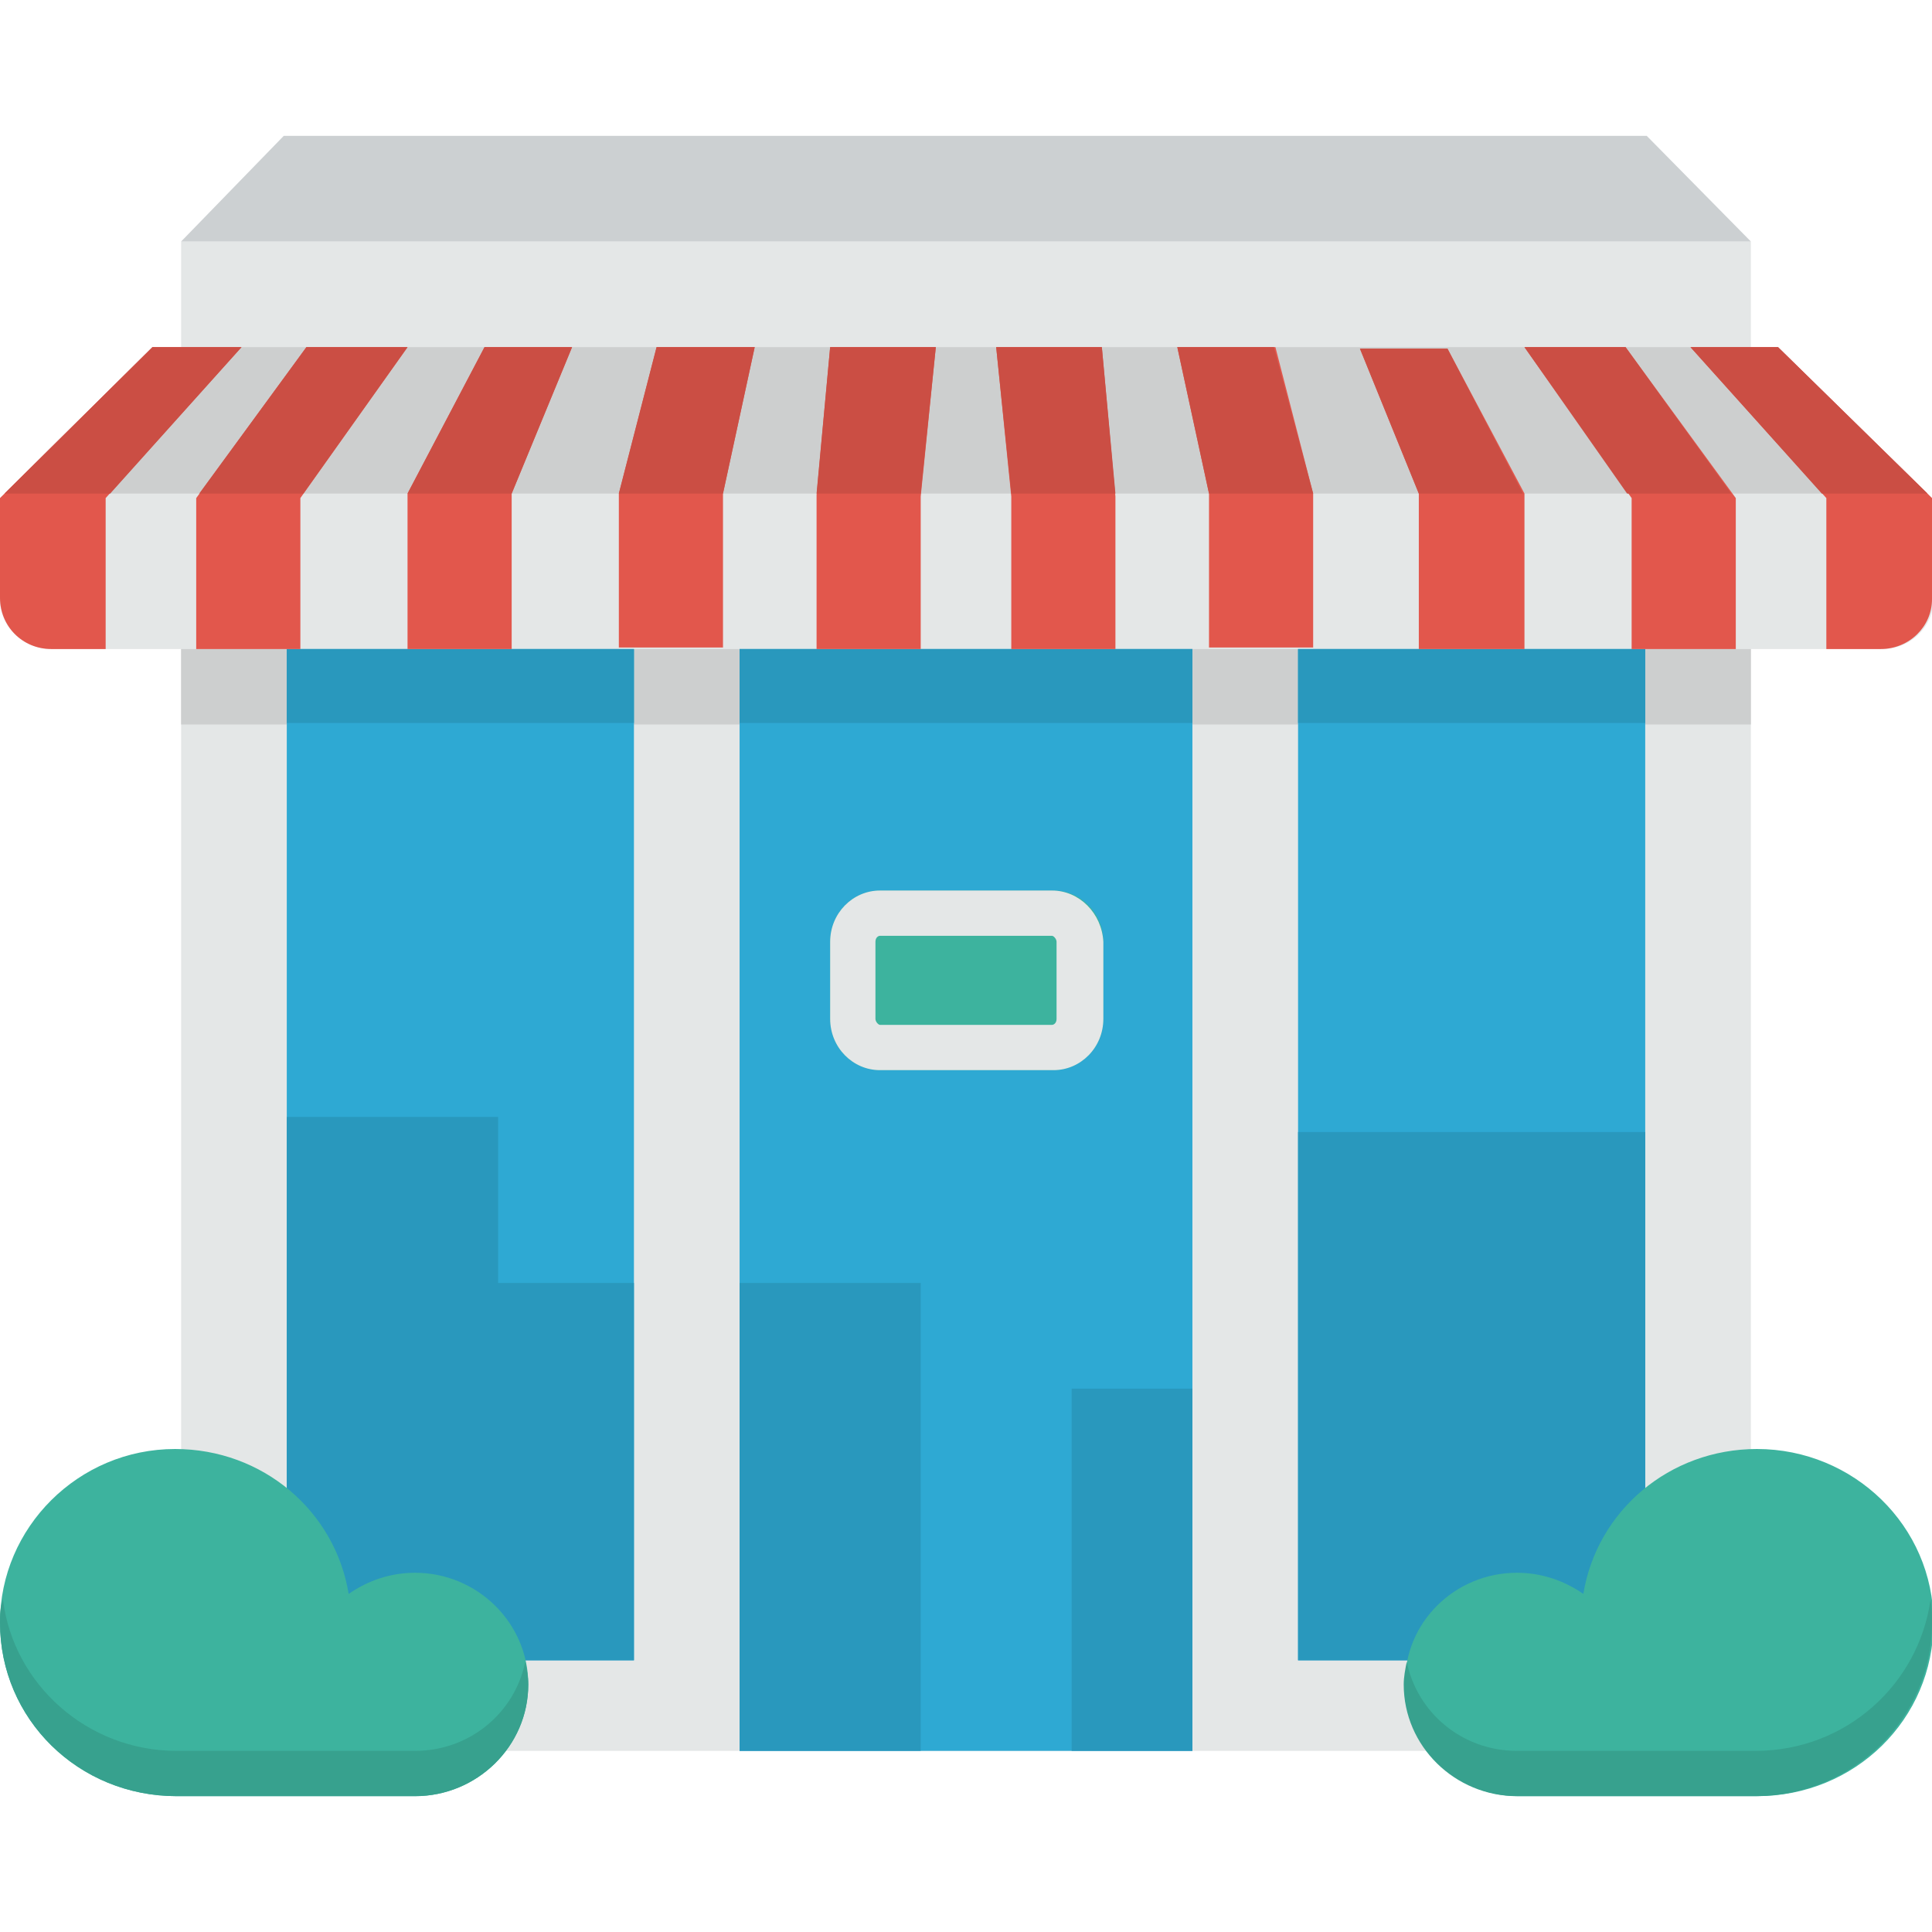 <svg xmlns="http://www.w3.org/2000/svg" viewBox="0 0 128 128" enable-background="new 0 0 128 128"><style type="text/css">.st0{fill:#E4E7E7;} .st1{fill:#CDCFCF;} .st2{fill:#CCD0D2;} .st3{fill:#2EA9D3;} .st4{fill:#3DB39E;} .st5{fill:#2998BD;} .st6{fill:#37A18E;} .st7{fill:#E2574C;} .st8{fill:#CB4E44;}</style><path class="st0" d="M12 16h104v100h-104v-100z"/><path class="st1" d="M12 42.9h104v5.1h-104z"/><path class="st0" d="M128 33l-10.2-10h-107.7l-10.1 10v6.7c0 1.8 1.5 3.3 3.4 3.3h121.3c1.9 0 3.4-1.5 3.4-3.3l-.1-6.7z"/><path class="st1" d="M127.7 32.7l-9.9-9.7h-107.7l-9.8 9.7z"/><path class="st2" d="M18.8 9h90.3l6.9 7h-104l6.8-7z"/><path class="st3" d="M19 110h23v-67h-23v67zm30 6h30v-73h-30v73zm37-73v67h23v-67h-23zM19 110h23v-67h-23v67zm30 6h30v-73h-30v73zm37-73v67h23v-67h-23z"/><path class="st4" d="M58.3 59h11.5c1.8 0 3.3 1.5 3.3 3.4v5.1c0 1.9-1.5 3.4-3.3 3.4h-11.5c-1.8 0-3.3-1.5-3.3-3.4v-5.1c0-1.9 1.5-3.4 3.3-3.4z"/><path class="st0" d="M69.7 62c.1 0 .3.2.3.4v5.1c0 .3-.2.4-.3.4h-11.4c-.1 0-.3-.2-.3-.4v-5.1c0-.3.2-.4.3-.4h11.4m0-3h-11.4c-1.8 0-3.3 1.5-3.3 3.4v5.1c0 1.9 1.5 3.4 3.3 3.4h11.5c1.8 0 3.3-1.5 3.3-3.4v-5.1c-.1-1.9-1.6-3.4-3.4-3.4z"/><path class="st5" d="M42 85h-9v-11h-14v36h23zM49 85h12v31h-12zM86 75h23v35h-23zM71 92h8v24h-8z"/><path class="st4" d="M100.5 104.2c1.6 0 3.1.5 4.4 1.4.9-5.5 5.7-9.6 11.5-9.6 6.4 0 11.7 5.1 11.7 11.5s-5.2 11.5-11.7 11.5h-15.8c-4.1 0-7.5-3.3-7.5-7.4-.1-4.1 3.3-7.4 7.4-7.4zM27.5 104.2c-1.6 0-3.1.5-4.4 1.4-.9-5.5-5.7-9.6-11.5-9.6-6.4 0-11.6 5.2-11.6 11.5 0 6.4 5.2 11.5 11.7 11.5h15.8c4.1 0 7.5-3.3 7.5-7.4 0-4.1-3.4-7.4-7.5-7.4z"/><path class="st6" d="M27.5 116h-15.8c-5.9 0-10.8-4.4-11.5-10-.2.5-.2 1-.2 1.5 0 6.4 5.2 11.5 11.7 11.5h15.8c4.1 0 7.5-3.3 7.5-7.4 0-.5-.1-1-.2-1.5-.7 3.4-3.7 5.9-7.3 5.9zM116.3 116h-15.8c-3.6 0-6.6-2.5-7.3-5.9-.1.5-.2 1-.2 1.5 0 4.1 3.4 7.4 7.5 7.4h15.8c6.4 0 11.7-5.1 11.7-11.5 0-.5 0-1-.1-1.5-.8 5.6-5.6 10-11.6 10z"/><path class="st5" d="M86 43h23v4.9h-23zM19 43h23v4.9h-23zM49 43h30v4.9h-30z"/><path class="st7" d="M117.8 23h-5.8l9 10v10h3.6c1.9 0 3.4-1.5 3.4-3.3v-6.7l-.1-.1-10.1-9.9zM33.9 32.7l4-9.7h-5.8l-5.1 9.7v10.3h6.9zM13 43h6.9v-10l7.1-10h-6.7l-7.3 10zM61 32.9l1-9.9h-7l-.9 9.8v10.2h6.9zM47.9 42.9v-10.2l2.1-9.7h-6.5l-2.5 9.7v10.2zM101 43v-10.3l-5.1-9.6h-5.8l3.9 9.6v10.3zM115 43v-10l-7.3-10h-6.7l7.1 10v10zM3.4 43h3.6v-10l9-10h-5.9l-10.1 10v6.6c0 1.9 1.5 3.4 3.4 3.4zM73.9 43v-10.1l-.9-9.9h-7l1 9.9v10.1zM80.1 32.7v10.2h6.9v-10.2l-2.5-9.7h-6.5z"/><path class="st8" d="M95.9 23.1h-5.8l3.9 9.6h6.9zM73 23h-7l1 9.7h6.9zM117.8 23h-5.8l8.7 9.7h7zM107.7 23h-6.7l6.8 9.7h6.9zM84.4 23h-6.4l2.1 9.7h6.9zM41 32.7h6.9l2.1-9.7h-6.5zM27 23h-6.7l-7.1 9.7h6.9zM54.1 32.7h6.9l1-9.7h-7zM.3 32.7h7l8.7-9.7h-5.9zM27 32.7h6.9l4-9.7h-5.8z"/></svg>